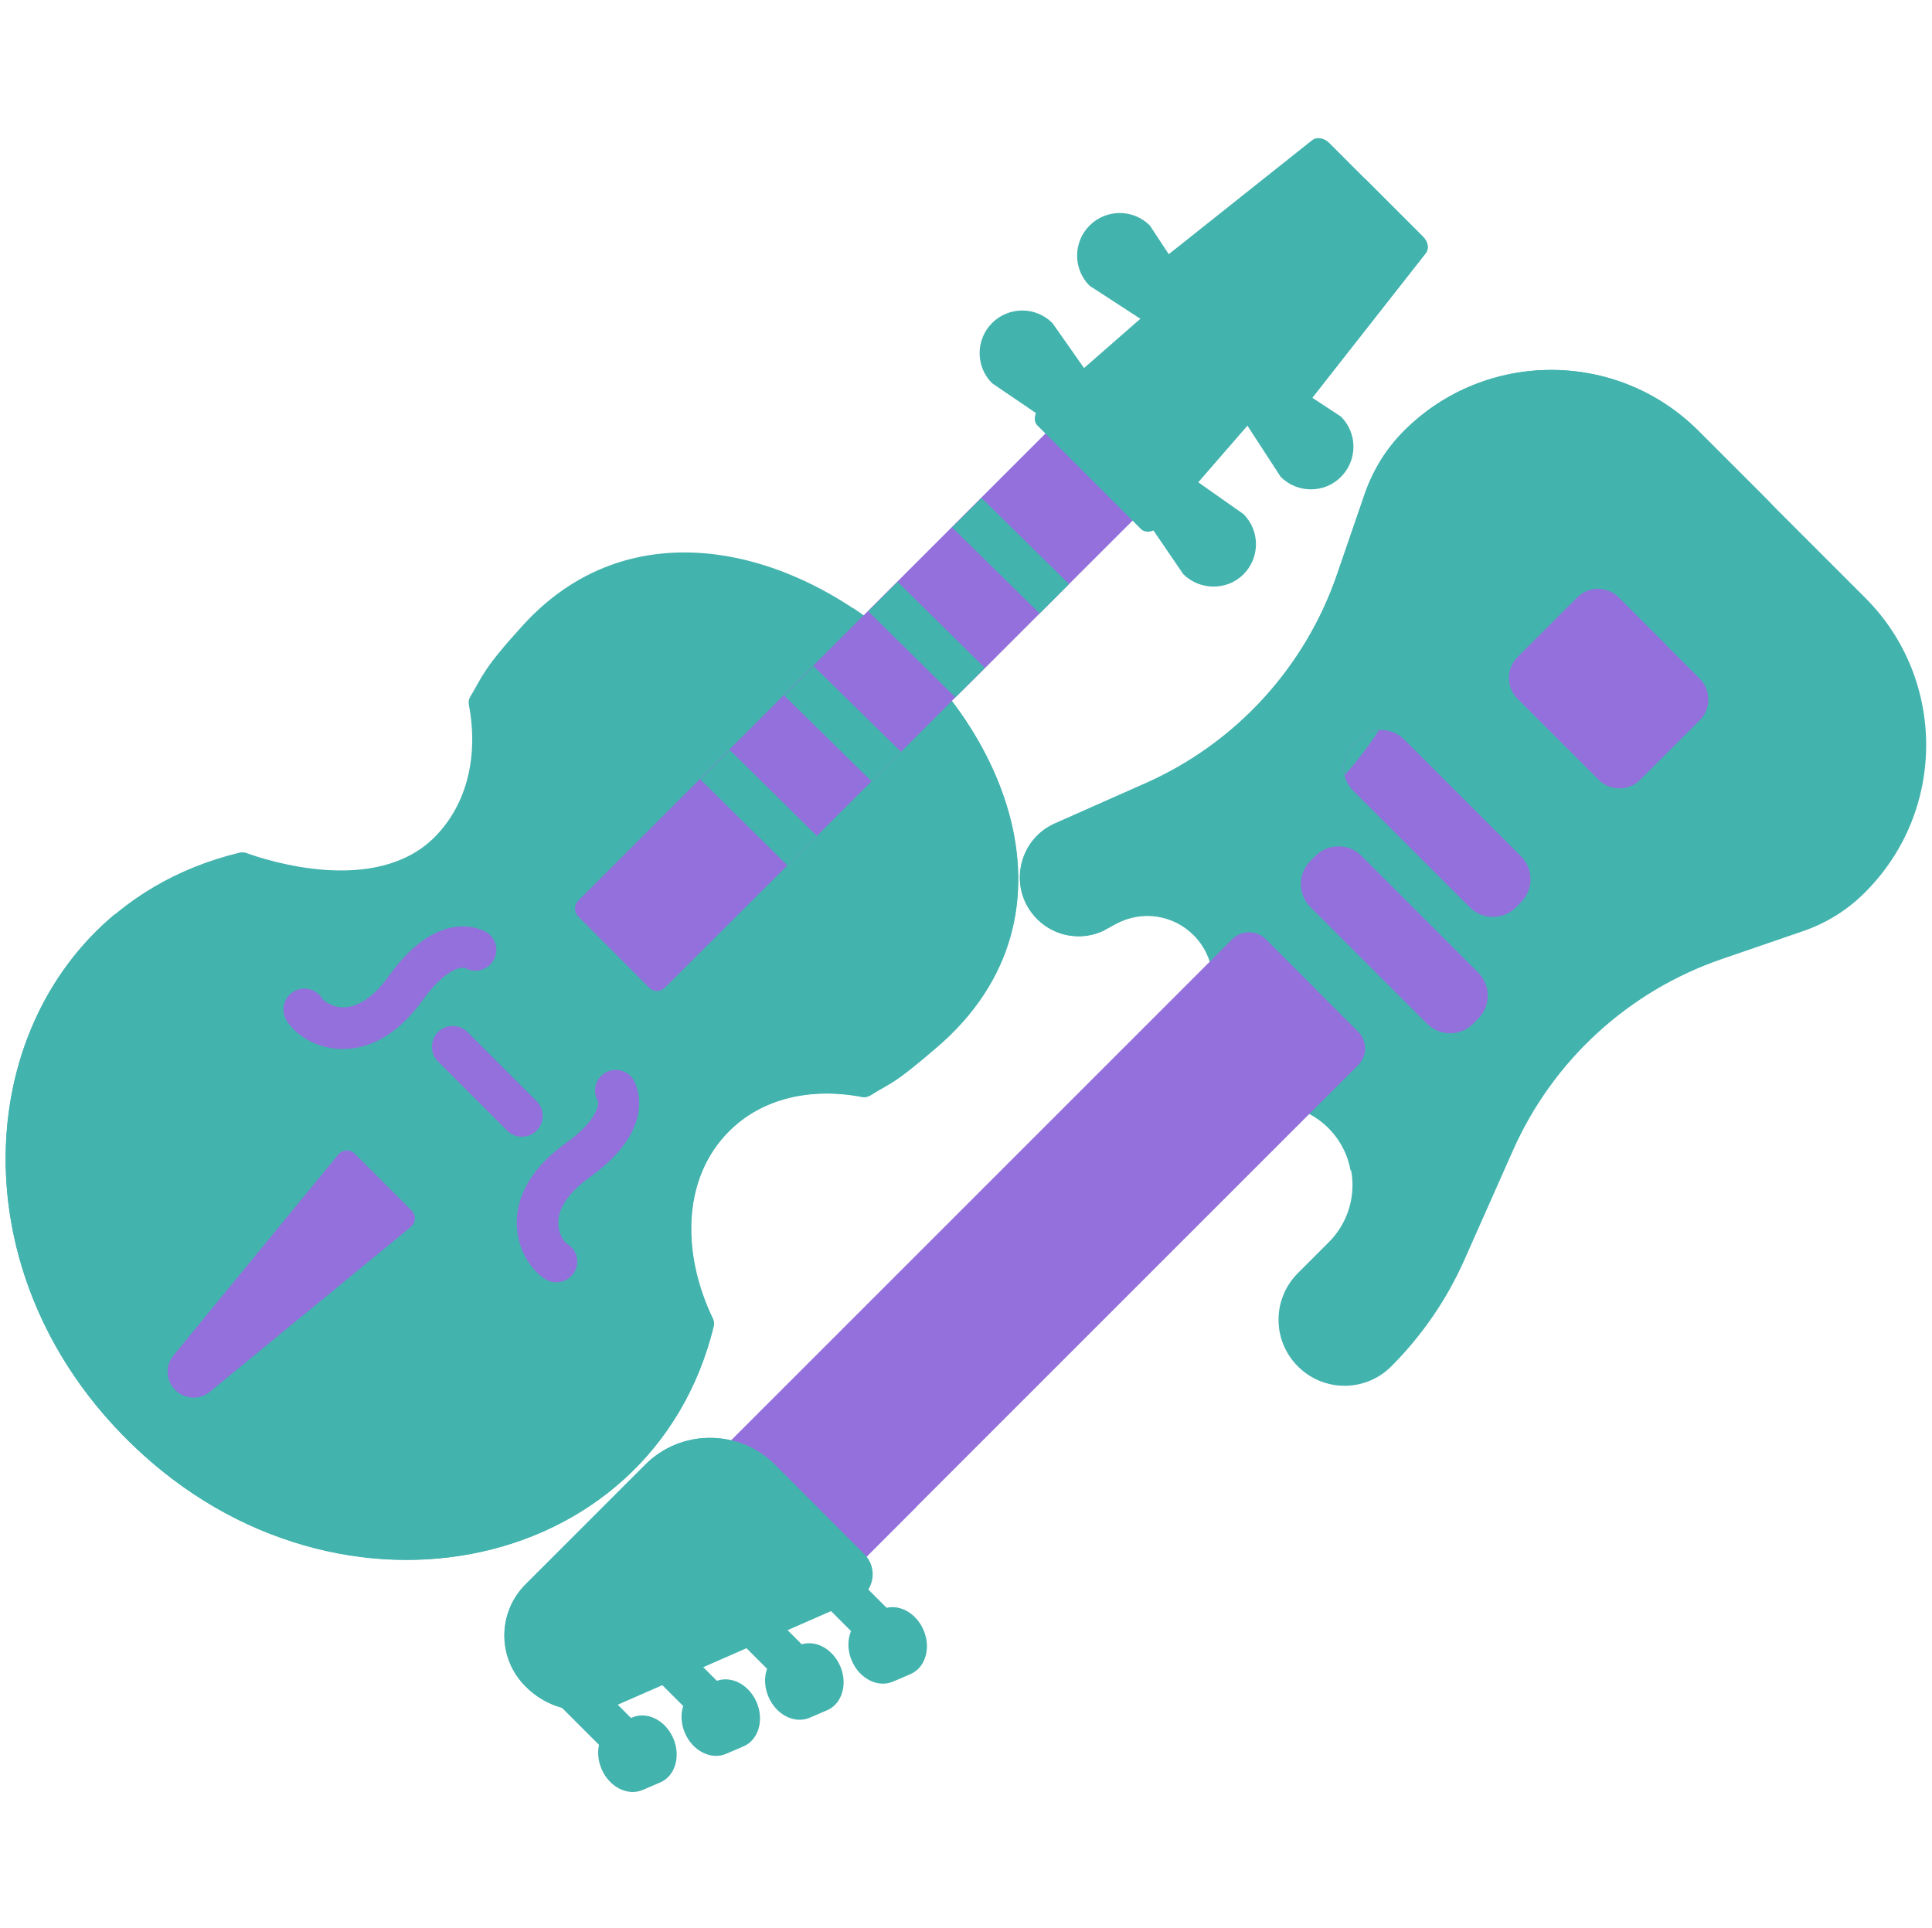 <?xml version="1.0" encoding="utf-8"?> <svg version="1.1" id="Capa_1" xmlns="http://www.w3.org/2000/svg" xmlns:xlink="http://www.w3.org/1999/xlink" x="0px" y="0px" viewBox="0 0 695.6 694.1" style="enable-background:new 0 0 695.6 694.1;" xml:space="preserve"> <style type="text/css"> .st0{fill:#43B3AE;} .st1{fill:#9370DB;} .st2{display:none;fill:#43B3AE;} </style> <path class="st0" d="M373.4,330.9c6.6,6.6,16.8,8.1,25.1,3.6l3.3-1.8c9.2-5,20.6-3.4,28,4.1c4.7,4.7,7.2,11.3,6.9,18l-0.4,7.8 c-0.9,17,10.7,32.1,27.4,35.6c5.6,1.2,10.7,3.9,14.7,7.9c11.4,11.4,11.4,29.8,0,41.2l-11.1,11.1c-9.3,9.3-9.3,24.3,0,33.6 s24.3,9.3,33.6,0c11.1-11.1,20.1-24.2,26.4-38.5l17.4-39.2c14.4-32.5,41.7-57.5,75.3-69l29.1-10c8.5-2.9,16.2-7.7,22.5-14.1 c29.2-29.2,29.2-76.7,0-105.9l-60.2-60.2c-29.2-29.2-76.7-29.2-105.9,0c-6.3,6.3-11.1,14-14.1,22.5l-10,29.1 c-11.5,33.6-36.5,60.9-69,75.3l-32.7,14.5C366.2,302.6,362.9,320.4,373.4,330.9z"/> <path class="st0" d="M436.4,358.9c6.3-1.4,13-0.1,18.4,3.6l6.6-6.6c3.3-3.3,8.7-3.3,12,0l33.3,33.3c3.3,3.3,3.3,8.7,0,12l-20.4,20.4 c-1-5.7-3.7-11.1-8.1-15.5c-2-2-4.3-3.7-6.8-5c-2.1-1.1-4.2-2-6.5-2.6c-0.5-0.1-0.9-0.2-1.4-0.3c-11.2-2.3-20.2-10-24.6-19.9 c-2.1-4.8-3.2-10.2-2.8-15.7L436.4,358.9z"/> <path class="st0" d="M505.6,155.1c29.2-29.2,76.7-29.2,105.9,0l28.4,28.4c-29.2-29.2-76.7-29.2-105.9,0c-3.2,3.2-5.9,6.7-8.3,10.4 c-2.4,3.8-4.3,7.8-5.7,12.1l-10,29.1c-11.5,33.6-36.5,60.9-69,75.3L408.2,325c-4.8,2.1-8.3,5.7-10.4,9.9c-8.1,4.1-18,2.5-24.4-4 c-10.5-10.5-7.2-28.3,6.4-34.3l32.7-14.5c32.5-14.4,57.5-41.7,69-75.3l10-29.1c1.5-4.2,3.4-8.3,5.7-12.1 C499.6,161.8,502.4,158.3,505.6,155.1z"/> <circle class="st0" cx="572.6" cy="182.6" r="17.6"/> <ellipse transform="matrix(0.16 -0.987 0.987 0.16 249.92 675.946)" class="st0" cx="522.2" cy="191.1" rx="17.6" ry="17.6"/> <g> <path class="st1" d="M455.7,338.2l33.3,33.3c3.3,3.3,3.3,8.7,0,12L308.8,563.7c-3.3,3.3-8.7,3.3-12,0l-33.3-33.3 c-3.3-3.3-3.3-8.7,0-12l180.2-180.2C447,334.9,452.4,334.9,455.7,338.2L455.7,338.2z"/> <path class="st1" d="M263.5,518.4l180.2-180.2c3.3-3.3,8.7-3.3,12,0l18.4,18.4c-3.3-3.3-8.7-3.3-12,0l-158,157.8l20.7,20.7 c2.2,2.2,3.9,4.8,5,7.6l-21,21c-3.3,3.3-8.7,3.3-12,0l-33.3-33.3C260.2,527.1,260.2,521.7,263.5,518.4L263.5,518.4z"/> </g> <g> <g> <path class="st0" d="M261.1,520.8l64.2,64.2l-10.6,10.6l-64.2-64.2L261.1,520.8z"/> </g> <g> <path class="st0" d="M239.2,542.6l55.7,55.7L284.3,609l-55.7-55.7L239.2,542.6z"/> </g> <g> <path class="st0" d="M196.1,587.5l38.6,38.6l-10.6,10.6l-38.6-38.6L196.1,587.5z"/> </g> <g> <path class="st0" d="M217.4,564.5l47.2,47.2L254,622.3l-47.2-47.2L217.4,564.5z"/> </g> </g> <g> <path class="st0" d="M216.6,637c2.8,6.5,9.4,9.8,14.8,7.5l6.3-2.7c5.4-2.3,7.5-9.5,4.7-15.9c-2.8-6.5-9.4-9.8-14.8-7.5l-6.3,2.7 C215.9,623.4,213.8,630.5,216.6,637z"/> <path class="st0" d="M246.6,624c2.8,6.5,9.4,9.8,14.8,7.5l6.3-2.7c5.4-2.3,7.5-9.5,4.7-15.9c-2.8-6.5-9.4-9.8-14.8-7.5l-6.3,2.7 C246,610.4,243.8,617.5,246.6,624z"/> <path class="st0" d="M276.7,611c2.8,6.5,9.4,9.8,14.8,7.5l6.3-2.7c5.4-2.3,7.5-9.5,4.7-15.9c-2.8-6.5-9.4-9.8-14.8-7.5l-6.3,2.7 C276,597.4,273.9,604.5,276.7,611z"/> <path class="st0" d="M306.7,598c2.8,6.5,9.4,9.8,14.8,7.5l6.3-2.7c5.4-2.3,7.5-9.5,4.7-15.9c-2.8-6.5-9.4-9.8-14.8-7.5l-6.3,2.7 C306,584.4,303.9,591.6,306.7,598L306.7,598z"/> </g> <path class="st1" d="M582.8,215.2l29.2,29.2c4.1,4.1,4.1,10.8,0,14.9l-21.5,21.5c-4.1,4.1-10.8,4.1-14.9,0l-29.2-29.2 c-4.1-4.1-4.1-10.8,0-14.9l21.5-21.5C572,211.1,578.6,211.1,582.8,215.2z"/> <path class="st1" d="M546.4,251.5l17.8,17.8c-4.1-4.1-4.1-10.8,0-14.9l21.5-21.5c4.1-4.1,10.8-4.1,14.9,0l-17.8-17.8 c-4.1-4.1-10.8-4.1-14.9,0l-21.5,21.5C542.3,240.8,542.3,247.4,546.4,251.5z"/> <g> <path class="st1" d="M490.2,308.2l42,42c4.6,4.6,4.6,12,0,16.6l-1.8,1.8c-4.6,4.6-12,4.6-16.6,0l-42-42c-4.6-4.6-4.6-12,0-16.6 l1.8-1.8C478.2,303.6,485.7,303.6,490.2,308.2z"/> <path class="st1" d="M505.6,266.3l42,42c4.6,4.6,4.6,12,0,16.6l-1.8,1.8c-4.6,4.6-12,4.6-16.6,0l-42-42c-4.6-4.6-4.6-12,0-16.6 l1.8-1.8C493.6,261.7,501,261.7,505.6,266.3z"/> </g> <path class="st0" d="M279,527.4l32.2,32.2c5.1,5.1,3.5,13.7-3.1,16.6l-85.2,37.4c-11.4,5-24.8,2.5-33.6-6.3 c-10.2-10.2-10.2-26.7,0-36.9l43-43C245.1,514.5,266.1,514.5,279,527.4L279,527.4z"/> <path class="st0" d="M189.2,607.2c3.3,3.3,7.1,5.7,11.3,7.1c-2.8-9-0.7-19.1,6.4-26.2l43-43c12.9-12.9,33.8-12.9,46.7,0L279,527.4 c-12.9-12.9-33.8-12.9-46.7,0l-43,43C179,580.6,179,597.1,189.2,607.2z"/> <path class="st0" d="M496.5,262.9c-2.7,0.2-5.4,1.3-7.5,3.4l-1.8,1.8c-3,3-4,7.2-3.1,11C488.7,274,492.8,268.6,496.5,262.9 L496.5,262.9z"/> <path class="st2" d="M520.2,151.5v15.1l-105.5,0.2c-24.7,0.1-48.1,8.9-66.6,24.9l11,11c5.8,5.8,9,13.6,9,21.8s-3.2,16-9,21.8 s-13.6,9-21.8,9l0,0c-8.2,0-16-3.2-21.8-9c-12-12-12-31.6,0-43.7l11.2-11.2L315,179.7c-7.9-7.9-18.9-12.5-30.2-12.5h-0.1 c-23.4,0.1-42.5,19.2-42.5,42.7v92.4h-15.1v-92.4c0-31.7,25.8-57.6,57.5-57.7c0.1,0,0.1,0,0.2,0c15.2,0,30.1,6.2,40.8,16.9 l11.9,11.9c21.4-18.8,48.5-29.2,77.2-29.3L520.2,151.5z M337.4,240.3c4.2,0,8.2-1.6,11.2-4.6s4.6-7,4.6-11.2s-1.6-8.2-4.6-11.2 l-11.2-11.2l-11.2,11.2c-6.2,6.2-6.2,16.2,0,22.4C329.2,238.6,333.1,240.3,337.4,240.3L337.4,240.3L337.4,240.3z"/> <path class="st2" d="M348.5,213.3c2.4,2.4,3.9,5.4,4.4,8.7l11.9-11.5c-1.5-2.8-3.3-5.5-5.7-7.8l-11-11l-10.8,10.5L348.5,213.3z"/> <path class="st2" d="M315,179.7l11.7,11.7l10.8-10.5L325.6,169c-2-2-4.1-3.8-6.3-5.4l-11,10.7C310.7,175.9,312.9,177.7,315,179.7 L315,179.7z"/> <path class="st2" d="M234.6,309.8c4.2,0,7.5,3.4,7.5,7.5V348c0,4.2-3.4,7.5-7.5,7.5s-7.5-3.4-7.5-7.5v-30.6 C227.1,313.2,230.5,309.8,234.6,309.8z"/> <path class="st2" d="M234.6,269.1c13.4,0,23.6,11.8,21.8,25l-3.9,28.4c-1,7.4-7.3,12.8-14.8,12.8h-6.2c-7.4,0-13.7-5.5-14.8-12.8 l-3.9-28.4C211,280.9,221.3,269.1,234.6,269.1L234.6,269.1z"/> <path class="st2" d="M212.8,294.2l3.9,28.4c1,7.4,7.3,12.8,14.8,12.8h6.2c1.8,0,3.5-0.3,5.1-0.9c-5.1-1.8-8.9-6.3-9.7-11.9 l-3.9-28.4c-1.4-10.4,4.5-19.8,13.6-23.5c-2.5-1-5.3-1.6-8.2-1.6C221.3,269.1,211,280.9,212.8,294.2z"/> <g> <path class="st0" d="M461.1,171.7L434,130l-41.7-27.1c-6-6-6-15.7,0-21.7l0,0c6-6,15.7-6,21.7,0l27.3,41.5l41.5,27.3 c6,6,6,15.7,0,21.7l0,0C476.9,177.7,467.1,177.7,461.1,171.7z"/> <path class="st0" d="M426,206.7l-27.9-40.9L357.2,138c-6-6-6-15.7,0-21.7l0,0c6-6,15.7-6,21.7,0l28.4,40.4l40.4,28.4 c6,6,6,15.7,0,21.7l0,0C441.8,212.7,432,212.7,426,206.7z"/> </g> <path class="st0" d="M44.2,516.8c-71.5-73.1-48.5-188,42.1-209.8c0.8-0.2,1.6-0.1,2.3,0.1c7.1,2.6,46.5,15.6,67.8-5.6 c11.9-11.9,15.9-29.5,12.4-47.8c-0.2-1,0-2,0.5-2.8c4.7-7.9,4.7-10.1,19.1-25.9c80.8-88.5,245.3,69.9,148.5,152.4 c-16.1,13.7-15.2,11.7-23.7,17.1c-0.9,0.5-1.9,0.7-2.9,0.5c-18.3-3.5-36,0.4-47.9,12.4c-16.3,16.3-17.6,42.9-5.8,67.5 c0.4,0.8,0.5,1.8,0.3,2.7C234.8,568.4,117.8,592.1,44.2,516.8z"/> <path class="st0" d="M306.9,218.8c36.6,38.9,51.1,96.7,4.2,136.7c-14.6,12.4-15.2,12-21.6,15.8c-2.3,1.3-4.9,1.8-7.5,1.4 c-17.4-2.7-34,1.3-45.5,12.8c-15.8,15.8-17.5,41.3-6.9,65.3c1.1,2.4,1.3,5.1,0.6,7.7c-21.2,79-115.2,105.3-187,57.1 c0.4,0.4,0.7,0.7,1.1,1.1c73.6,75.3,190.5,51.7,212.7-39.2c0.2-0.9,0.1-1.9-0.3-2.7c-11.8-24.6-10.5-51.3,5.8-67.5 c12-12,29.6-15.9,48-12.4c1,0.2,2,0,2.9-0.5c8.5-5.3,7.7-3.4,23.7-17.1C393.9,328.9,360.5,254.2,306.9,218.8z"/> <path class="st0" d="M96.6,552c-18.6-7.3-36.5-19-52.4-35.3c-57.6-58.9-53.9-144.9-2.9-187.5c0.1,0,0.2,0,0.2,0s34,12.8,36.7,55.1 s12.5,57.2,38.1,87.5C130.3,488.3,117.4,514.1,96.6,552z"/> <path class="st1" d="M123.5,377.7c-0.4,0-0.8,0-1.2,0c-9.3-0.4-16.5-5.7-19.2-10.4c-2.1-3.6-0.9-8.2,2.7-10.3 c3.6-2.1,8.2-0.9,10.3,2.7c0.5,0.7,3.4,3,7.4,3c5.5,0,11.2-3.8,16.5-11.3c18.5-25.8,34.5-16.1,35.2-15.7c3.5,2.2,4.6,6.8,2.3,10.3 c-2.1,3.4-6.5,4.5-9.9,2.6c-1.7-0.6-7.4,0.4-15.4,11.5C141.8,374.5,131.1,377.7,123.5,377.7z M167.6,348.7L167.6,348.7L167.6,348.7z M167.1,348.5L167.1,348.5L167.1,348.5z M167.1,348.5L167.1,348.5L167.1,348.5z"/> <path class="st1" d="M200.3,461.7c-1.3,0-2.6-0.3-3.8-1c-4.7-2.8-10-10-10.4-19.2c-0.4-7.6,2.4-18.9,17.5-29.8 c12.6-9,11.8-15,11.8-15c-2.2-3.5-1.2-8.1,2.3-10.3c3.5-2.2,8.1-1.2,10.3,2.3c0.4,0.7,10.1,16.7-15.7,35.2 c-7.4,5.3-11.4,11.1-11.3,16.5c0,4,2.3,6.9,3.1,7.4c3.6,2.1,4.8,6.7,2.7,10.2C205.4,460.4,202.9,461.7,200.3,461.7z"/> <path class="st1" d="M187.9,409.3c-1.9,0-3.8-0.7-5.3-2.2l-24.9-24.9c-2.9-2.9-2.9-7.7,0-10.6s7.7-2.9,10.6,0l24.9,24.9 c2.9,2.9,2.9,7.7,0,10.6C191.7,408.6,189.8,409.3,187.9,409.3z"/> <path class="st1" d="M63.1,500.5L63.1,500.5c-3.4-3.4-3.7-8.8-0.6-12.5l59.3-72.3c1.5-1.8,4.2-2,5.9-0.3l20.5,20.5 c1.7,1.7,1.5,4.4-0.3,5.9l-72.3,59.3C71.9,504.2,66.5,503.9,63.1,500.5z"/> <path class="st1" d="M453,142.3l-68.1,68l-10.6,10.6l-19.6,19.6L344,251.1l-19.6,19.6l-10.6,10.6L294.1,301l-10.6,10.6l-44.1,44 c-1.6,1.6-4.1,1.6-5.7,0L208.2,330c-1.6-1.6-1.6-4.1,0-5.7l43.8-43.8l10.6-10.6l19.6-19.6l10.6-10.6l19.6-19.6l10.6-10.6l19.6-19.6 l10.6-10.6l68.3-68.3c1.6-1.6,4.1-1.6,5.6,0l25.6,25.5C454.5,138.2,454.5,140.7,453,142.3z"/> <path class="st0" d="M410.8,190.5l-37.3-37.3c-1.7-1.7-1-5.1,1.5-7.3l71.8-62.8c2.2-1.9,5.1-2.3,6.6-0.8l28.1,28 c1.5,1.5,1.2,4.3-0.7,6.5L418.1,189C415.9,191.5,412.5,192.2,410.8,190.5z"/> <path class="st0" d="M513.3,91.2l-42,53.5c-1.5,1.9-4.6,1.7-6.6-0.4l-21.5-21.4l-23.6-23.5c-2.1-2.1-2.2-5.1-0.4-6.6l53.2-42.3 c1.6-1.3,4.3-0.9,6.1,0.9L491,63.9l21.3,21.3C514.2,87,514.6,89.6,513.3,91.2z"/> <g> <polygon class="st0" points="384.9,210.3 374.3,220.9 342.8,189.9 353.4,179.3 	"/> <polygon class="st0" points="354.6,240.5 344,251.1 312.6,220.1 323.2,209.5 	"/> <polygon class="st0" points="324.4,270.7 313.8,281.3 282.3,250.4 292.9,239.8 	"/> <polygon class="st0" points="294.1,301 283.5,311.6 252.1,280.6 262.7,270 	"/> </g> <path class="st0" d="M513.3,91.2l-42,53.5c-1.5,1.9-4.6,1.7-6.6-0.4l-21.5-21.4l0,0c2.1,2.1,5.2,2.2,6.6,0.4l42-53.5 c1.3-1.6,0.9-4.1-0.8-5.9l21.3,21.3C514.2,87,514.6,89.6,513.3,91.2z"/> </svg>